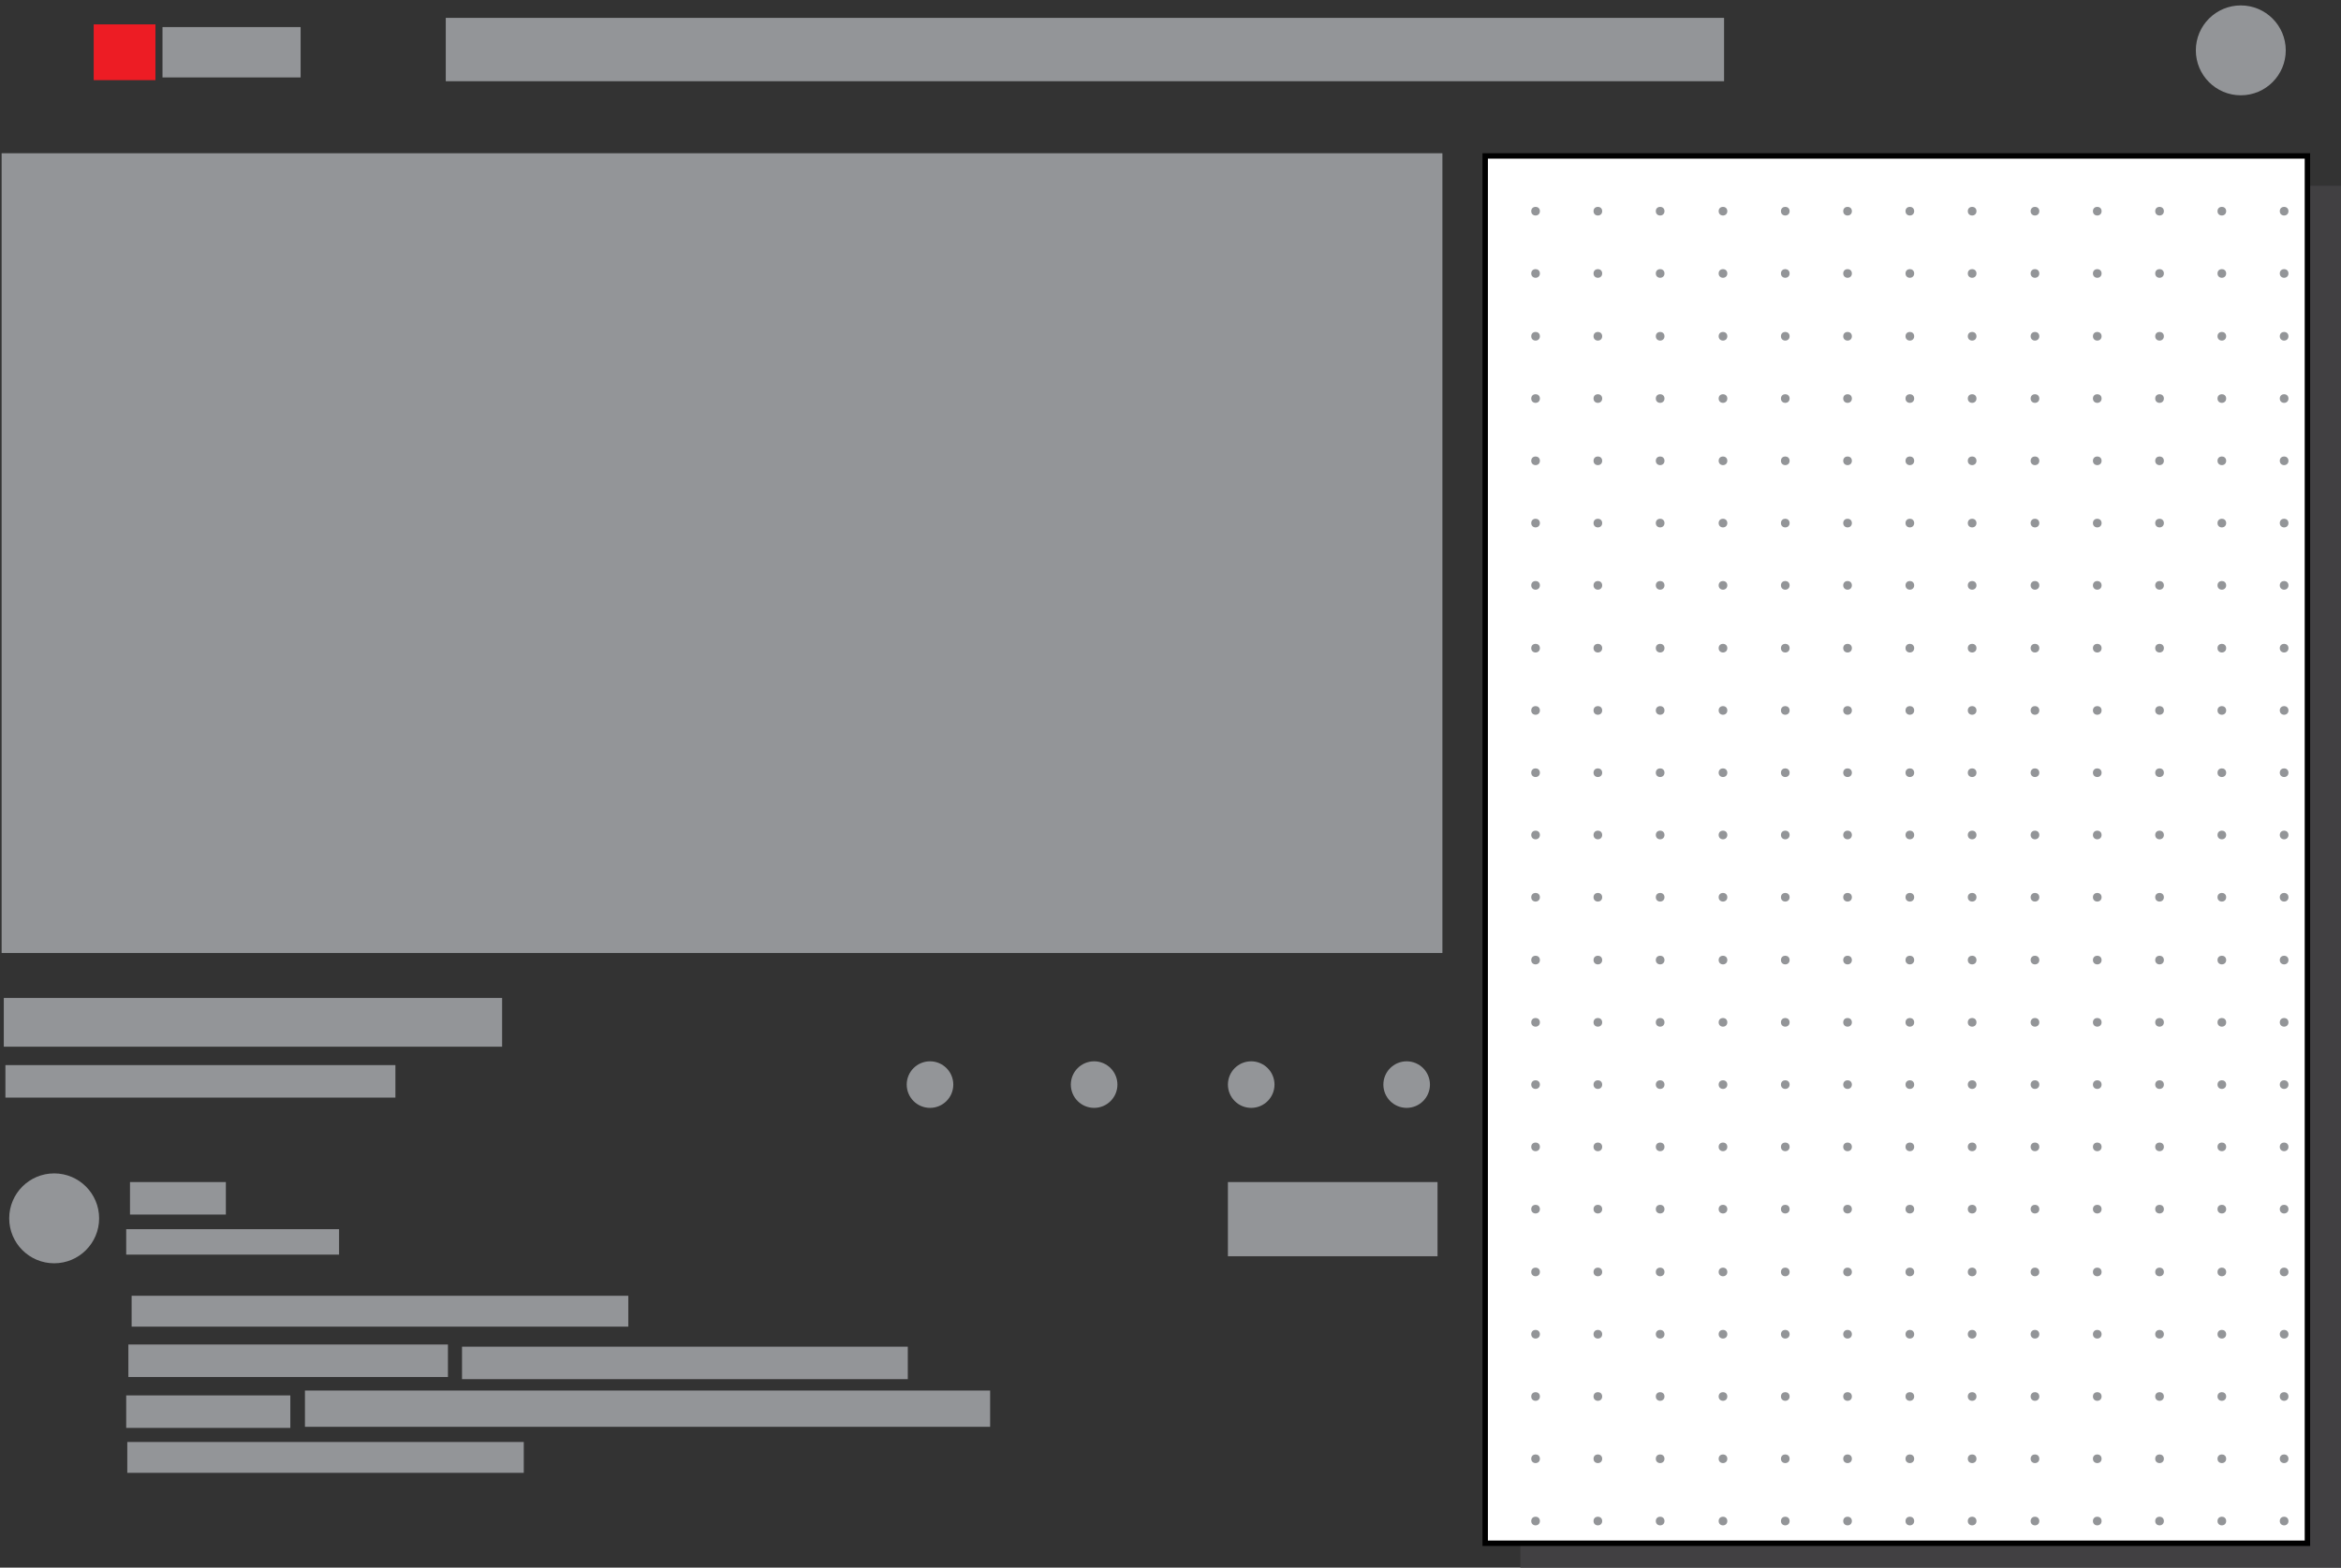 <svg version="1.1" id="Layer_1" xmlns="http://www.w3.org/2000/svg" xmlns:xlink="http://www.w3.org/1999/xlink" x="0px" y="0px"
	 viewBox="0 0 432.2 289.5" enable-background="new 0 0 432.2 289.5" xml:space="preserve">
<rect x="0" y="0" width="432.2" height="289.5" fill="#333333" stroke="none"/>
<rect x="82.3" y="3.3" fill="#939598" width="236" height="11.7"/>
<rect x="0.3" y="28.3" fill="#939598" width="266" height="147.7"/>
<rect x="0.7" y="184.3" fill="#939598" width="92" height="9"/>
<rect x="1" y="196.7" fill="#939598" width="72" height="6"/>
<rect x="226.7" y="218.3" fill="#939598" width="38.7" height="13.7"/>
<rect x="24" y="218.3" fill="#939598" width="17.7" height="6"/>
<rect x="23.3" y="227" fill="#939598" width="39.3" height="4.7"/>
<rect x="24.3" y="239.3" fill="#939598" width="91.7" height="5.7"/>
<rect x="23.7" y="248.3" fill="#939598" width="59" height="6"/>
<rect x="56.3" y="256.8" fill="#939598" width="126.5" height="6.7"/>
<rect x="23.3" y="257.7" fill="#939598" width="30.3" height="6"/>
<rect x="30" y="5" fill="#939598" width="25.5" height="9.3"/>
<circle fill="#939598" cx="413.7" cy="9.3" r="8.3"/>
<circle fill="#939598" cx="10" cy="225" r="8.3"/>
<circle fill="#939598" cx="171.7" cy="200.3" r="4.3"/>
<circle fill="#939598" cx="202" cy="200.3" r="4.3"/>
<circle fill="#939598" cx="231" cy="200.3" r="4.3"/>
<circle fill="#939598" cx="259.7" cy="200.3" r="4.3"/>
<line fill="#939598" x1="6" y1="161" x2="260.8" y2="161"/>
<polygon fill="#939598" points="10.6,165.6 10.6,172.3 15.9,168.6 "/>
<polygon fill="#939598" points="25.3,166.3 25.1,171.4 29.3,168.9 "/>
<line fill="#939598" x1="29.5" y1="171.6" x2="29.5" y2="166.3"/>
<rect x="85.3" y="248.7" fill="#939598" width="82.3" height="6"/>
<rect x="23.5" y="266.3" fill="#939598" width="73.2" height="5.7"/>
<rect x="17.3" y="4.5" fill="#ED1C24" width="11.4" height="10.3"/>
<rect id="shadow" x="280.7" y="34.3" fill="#414042" width="151.8" height="256.2"/>
<g id="bg">
	<rect x="274.2" y="28.8" fill="#FFFFFF" width="151.8" height="256.2"/>
	<path d="M426.5,285.5H273.7V28.3h152.8V285.5z M274.7,284.5h150.8V29.3H274.7V284.5z"/>
</g>
<g id="dots">
	<g>
		<defs>
			<rect id="SVGID_1_" x="273.7" y="28.3" width="151.8" height="256.2"/>
		</defs>
		<clipPath id="SVGID_2_">
			<use xlink:href="#SVGID_1_"  overflow="visible"/>
		</clipPath>
		<g clip-path="url(#SVGID_2_)">
			<rect x="416" y="21.7" fill="none" width="11.5" height="11.5"/>
			<circle fill="#939598" cx="421.7" cy="27.5" r="0.8"/>
		</g>
		<g clip-path="url(#SVGID_2_)">
			<rect x="416" y="33.3" fill="none" width="11.5" height="11.5"/>
			<circle fill="#939598" cx="421.7" cy="39" r="0.8"/>
		</g>
		<g clip-path="url(#SVGID_2_)">
			<rect x="416" y="44.8" fill="none" width="11.5" height="11.5"/>
			<circle fill="#939598" cx="421.7" cy="50.5" r="0.8"/>
		</g>
		<g clip-path="url(#SVGID_2_)">
			<rect x="416" y="56.3" fill="none" width="11.5" height="11.5"/>
			<circle fill="#939598" cx="421.7" cy="62.1" r="0.8"/>
		</g>
		<g clip-path="url(#SVGID_2_)">
			<rect x="416" y="67.8" fill="none" width="11.5" height="11.5"/>
			<circle fill="#939598" cx="421.7" cy="73.6" r="0.8"/>
		</g>
		<g clip-path="url(#SVGID_2_)">
			<rect x="416" y="79.3" fill="none" width="11.5" height="11.5"/>
			<circle fill="#939598" cx="421.7" cy="85.1" r="0.8"/>
		</g>
		<g clip-path="url(#SVGID_2_)">
			<rect x="416" y="90.9" fill="none" width="11.5" height="11.5"/>
			<circle fill="#939598" cx="421.7" cy="96.6" r="0.8"/>
		</g>
		<g clip-path="url(#SVGID_2_)">
			<rect x="416" y="102.4" fill="none" width="11.5" height="11.5"/>
			<circle fill="#939598" cx="421.7" cy="108.1" r="0.8"/>
		</g>
		<g clip-path="url(#SVGID_2_)">
			<rect x="416" y="113.9" fill="none" width="11.5" height="11.5"/>
			<circle fill="#939598" cx="421.7" cy="119.7" r="0.8"/>
		</g>
		<g clip-path="url(#SVGID_2_)">
			<rect x="416" y="125.4" fill="none" width="11.5" height="11.5"/>
			<circle fill="#939598" cx="421.7" cy="131.2" r="0.8"/>
		</g>
		<g clip-path="url(#SVGID_2_)">
			<rect x="416" y="136.9" fill="none" width="11.5" height="11.5"/>
			<circle fill="#939598" cx="421.7" cy="142.7" r="0.8"/>
		</g>
		<g clip-path="url(#SVGID_2_)">
			<rect x="416" y="148.5" fill="none" width="11.5" height="11.5"/>
			<circle fill="#939598" cx="421.7" cy="154.2" r="0.8"/>
		</g>
		<g clip-path="url(#SVGID_2_)">
			<rect x="416" y="160" fill="none" width="11.5" height="11.5"/>
			<circle fill="#939598" cx="421.7" cy="165.7" r="0.8"/>
		</g>
		<g clip-path="url(#SVGID_2_)">
			<rect x="416" y="171.5" fill="none" width="11.5" height="11.5"/>
			<circle fill="#939598" cx="421.7" cy="177.3" r="0.8"/>
		</g>
		<g clip-path="url(#SVGID_2_)">
			<rect x="416" y="183" fill="none" width="11.5" height="11.5"/>
			<circle fill="#939598" cx="421.7" cy="188.8" r="0.8"/>
		</g>
		<g clip-path="url(#SVGID_2_)">
			<rect x="416" y="194.5" fill="none" width="11.5" height="11.5"/>
			<circle fill="#939598" cx="421.7" cy="200.3" r="0.8"/>
		</g>
		<g clip-path="url(#SVGID_2_)">
			<rect x="416" y="206.1" fill="none" width="11.5" height="11.5"/>
			<circle fill="#939598" cx="421.7" cy="211.8" r="0.8"/>
		</g>
		<g clip-path="url(#SVGID_2_)">
			<rect x="416" y="217.6" fill="none" width="11.5" height="11.5"/>
			<circle fill="#939598" cx="421.7" cy="223.3" r="0.8"/>
		</g>
		<g clip-path="url(#SVGID_2_)">
			<rect x="416" y="229.1" fill="none" width="11.5" height="11.5"/>
			<circle fill="#939598" cx="421.7" cy="234.9" r="0.8"/>
		</g>
		<g clip-path="url(#SVGID_2_)">
			<rect x="416" y="240.6" fill="none" width="11.5" height="11.5"/>
			<circle fill="#939598" cx="421.7" cy="246.4" r="0.8"/>
		</g>
		<g clip-path="url(#SVGID_2_)">
			<rect x="416" y="252.1" fill="none" width="11.5" height="11.5"/>
			<circle fill="#939598" cx="421.7" cy="257.9" r="0.8"/>
		</g>
		<g clip-path="url(#SVGID_2_)">
			<rect x="416" y="263.7" fill="none" width="11.5" height="11.5"/>
			<circle fill="#939598" cx="421.7" cy="269.4" r="0.8"/>
		</g>
		<g clip-path="url(#SVGID_2_)">
			<rect x="416" y="275.2" fill="none" width="11.5" height="11.5"/>
			<circle fill="#939598" cx="421.7" cy="280.9" r="0.8"/>
		</g>
		<g clip-path="url(#SVGID_2_)">
			<rect x="404.5" y="21.7" fill="none" width="11.5" height="11.5"/>
			<circle fill="#939598" cx="410.2" cy="27.5" r="0.8"/>
		</g>
		<g clip-path="url(#SVGID_2_)">
			<rect x="404.5" y="33.3" fill="none" width="11.5" height="11.5"/>
			<circle fill="#939598" cx="410.2" cy="39" r="0.8"/>
		</g>
		<g clip-path="url(#SVGID_2_)">
			<rect x="404.5" y="44.8" fill="none" width="11.5" height="11.5"/>
			<circle fill="#939598" cx="410.2" cy="50.5" r="0.8"/>
		</g>
		<g clip-path="url(#SVGID_2_)">
			<rect x="404.5" y="56.3" fill="none" width="11.5" height="11.5"/>
			<circle fill="#939598" cx="410.2" cy="62.1" r="0.8"/>
		</g>
		<g clip-path="url(#SVGID_2_)">
			<rect x="404.5" y="67.8" fill="none" width="11.5" height="11.5"/>
			<circle fill="#939598" cx="410.2" cy="73.6" r="0.8"/>
		</g>
		<g clip-path="url(#SVGID_2_)">
			<rect x="404.5" y="79.3" fill="none" width="11.5" height="11.5"/>
			<circle fill="#939598" cx="410.2" cy="85.1" r="0.8"/>
		</g>
		<g clip-path="url(#SVGID_2_)">
			<rect x="404.5" y="90.9" fill="none" width="11.5" height="11.5"/>
			<circle fill="#939598" cx="410.2" cy="96.6" r="0.8"/>
		</g>
		<g clip-path="url(#SVGID_2_)">
			<rect x="404.5" y="102.4" fill="none" width="11.5" height="11.5"/>
			<circle fill="#939598" cx="410.2" cy="108.1" r="0.8"/>
		</g>
		<g clip-path="url(#SVGID_2_)">
			<rect x="404.5" y="113.9" fill="none" width="11.5" height="11.5"/>
			<circle fill="#939598" cx="410.2" cy="119.7" r="0.8"/>
		</g>
		<g clip-path="url(#SVGID_2_)">
			<rect x="404.5" y="125.4" fill="none" width="11.5" height="11.5"/>
			<circle fill="#939598" cx="410.2" cy="131.2" r="0.8"/>
		</g>
		<g clip-path="url(#SVGID_2_)">
			<rect x="404.5" y="136.9" fill="none" width="11.5" height="11.5"/>
			<circle fill="#939598" cx="410.2" cy="142.7" r="0.8"/>
		</g>
		<g clip-path="url(#SVGID_2_)">
			<rect x="404.5" y="148.5" fill="none" width="11.5" height="11.5"/>
			<circle fill="#939598" cx="410.2" cy="154.2" r="0.8"/>
		</g>
		<g clip-path="url(#SVGID_2_)">
			<rect x="404.5" y="160" fill="none" width="11.5" height="11.5"/>
			<circle fill="#939598" cx="410.2" cy="165.7" r="0.8"/>
		</g>
		<g clip-path="url(#SVGID_2_)">
			<rect x="404.5" y="171.5" fill="none" width="11.5" height="11.5"/>
			<circle fill="#939598" cx="410.2" cy="177.3" r="0.8"/>
		</g>
		<g clip-path="url(#SVGID_2_)">
			<rect x="404.5" y="183" fill="none" width="11.5" height="11.5"/>
			<circle fill="#939598" cx="410.2" cy="188.8" r="0.8"/>
		</g>
		<g clip-path="url(#SVGID_2_)">
			<rect x="404.5" y="194.5" fill="none" width="11.5" height="11.5"/>
			<circle fill="#939598" cx="410.2" cy="200.3" r="0.8"/>
		</g>
		<g clip-path="url(#SVGID_2_)">
			<rect x="404.5" y="206.1" fill="none" width="11.5" height="11.5"/>
			<circle fill="#939598" cx="410.2" cy="211.8" r="0.8"/>
		</g>
		<g clip-path="url(#SVGID_2_)">
			<rect x="404.5" y="217.6" fill="none" width="11.5" height="11.5"/>
			<circle fill="#939598" cx="410.2" cy="223.3" r="0.8"/>
		</g>
		<g clip-path="url(#SVGID_2_)">
			<rect x="404.5" y="229.1" fill="none" width="11.5" height="11.5"/>
			<circle fill="#939598" cx="410.2" cy="234.9" r="0.8"/>
		</g>
		<g clip-path="url(#SVGID_2_)">
			<rect x="404.5" y="240.6" fill="none" width="11.5" height="11.5"/>
			<circle fill="#939598" cx="410.2" cy="246.4" r="0.8"/>
		</g>
		<g clip-path="url(#SVGID_2_)">
			<rect x="404.5" y="252.1" fill="none" width="11.5" height="11.5"/>
			<circle fill="#939598" cx="410.2" cy="257.9" r="0.8"/>
		</g>
		<g clip-path="url(#SVGID_2_)">
			<rect x="404.5" y="263.7" fill="none" width="11.5" height="11.5"/>
			<circle fill="#939598" cx="410.2" cy="269.4" r="0.8"/>
		</g>
		<g clip-path="url(#SVGID_2_)">
			<rect x="404.5" y="275.2" fill="none" width="11.5" height="11.5"/>
			<circle fill="#939598" cx="410.2" cy="280.9" r="0.8"/>
		</g>
		<g clip-path="url(#SVGID_2_)">
			<rect x="392.9" y="21.7" fill="none" width="11.5" height="11.5"/>
			<circle fill="#939598" cx="398.7" cy="27.5" r="0.8"/>
		</g>
		<g clip-path="url(#SVGID_2_)">
			<rect x="392.9" y="33.3" fill="none" width="11.5" height="11.5"/>
			<circle fill="#939598" cx="398.7" cy="39" r="0.8"/>
		</g>
		<g clip-path="url(#SVGID_2_)">
			<rect x="392.9" y="44.8" fill="none" width="11.5" height="11.5"/>
			<circle fill="#939598" cx="398.7" cy="50.5" r="0.8"/>
		</g>
		<g clip-path="url(#SVGID_2_)">
			<rect x="392.9" y="56.3" fill="none" width="11.5" height="11.5"/>
			<circle fill="#939598" cx="398.7" cy="62.1" r="0.8"/>
		</g>
		<g clip-path="url(#SVGID_2_)">
			<rect x="392.9" y="67.8" fill="none" width="11.5" height="11.5"/>
			<circle fill="#939598" cx="398.7" cy="73.6" r="0.8"/>
		</g>
		<g clip-path="url(#SVGID_2_)">
			<rect x="392.9" y="79.3" fill="none" width="11.5" height="11.5"/>
			<circle fill="#939598" cx="398.7" cy="85.1" r="0.8"/>
		</g>
		<g clip-path="url(#SVGID_2_)">
			<rect x="392.9" y="90.9" fill="none" width="11.5" height="11.5"/>
			<circle fill="#939598" cx="398.7" cy="96.6" r="0.8"/>
		</g>
		<g clip-path="url(#SVGID_2_)">
			<rect x="392.9" y="102.4" fill="none" width="11.5" height="11.5"/>
			<circle fill="#939598" cx="398.7" cy="108.1" r="0.8"/>
		</g>
		<g clip-path="url(#SVGID_2_)">
			<rect x="392.9" y="113.9" fill="none" width="11.5" height="11.5"/>
			<circle fill="#939598" cx="398.7" cy="119.7" r="0.8"/>
		</g>
		<g clip-path="url(#SVGID_2_)">
			<rect x="392.9" y="125.4" fill="none" width="11.5" height="11.5"/>
			<circle fill="#939598" cx="398.7" cy="131.2" r="0.8"/>
		</g>
		<g clip-path="url(#SVGID_2_)">
			<rect x="392.9" y="136.9" fill="none" width="11.5" height="11.5"/>
			<circle fill="#939598" cx="398.7" cy="142.7" r="0.8"/>
		</g>
		<g clip-path="url(#SVGID_2_)">
			<rect x="392.9" y="148.5" fill="none" width="11.5" height="11.5"/>
			<circle fill="#939598" cx="398.7" cy="154.2" r="0.8"/>
		</g>
		<g clip-path="url(#SVGID_2_)">
			<rect x="392.9" y="160" fill="none" width="11.5" height="11.5"/>
			<circle fill="#939598" cx="398.7" cy="165.7" r="0.8"/>
		</g>
		<g clip-path="url(#SVGID_2_)">
			<rect x="392.9" y="171.5" fill="none" width="11.5" height="11.5"/>
			<circle fill="#939598" cx="398.7" cy="177.3" r="0.8"/>
		</g>
		<g clip-path="url(#SVGID_2_)">
			<rect x="392.9" y="183" fill="none" width="11.5" height="11.5"/>
			<circle fill="#939598" cx="398.7" cy="188.8" r="0.8"/>
		</g>
		<g clip-path="url(#SVGID_2_)">
			<rect x="392.9" y="194.5" fill="none" width="11.5" height="11.5"/>
			<circle fill="#939598" cx="398.7" cy="200.3" r="0.8"/>
		</g>
		<g clip-path="url(#SVGID_2_)">
			<rect x="392.9" y="206.1" fill="none" width="11.5" height="11.5"/>
			<circle fill="#939598" cx="398.7" cy="211.8" r="0.8"/>
		</g>
		<g clip-path="url(#SVGID_2_)">
			<rect x="392.9" y="217.6" fill="none" width="11.5" height="11.5"/>
			<circle fill="#939598" cx="398.7" cy="223.3" r="0.8"/>
		</g>
		<g clip-path="url(#SVGID_2_)">
			<rect x="392.9" y="229.1" fill="none" width="11.5" height="11.5"/>
			<circle fill="#939598" cx="398.7" cy="234.9" r="0.8"/>
		</g>
		<g clip-path="url(#SVGID_2_)">
			<rect x="392.9" y="240.6" fill="none" width="11.5" height="11.5"/>
			<circle fill="#939598" cx="398.7" cy="246.4" r="0.8"/>
		</g>
		<g clip-path="url(#SVGID_2_)">
			<rect x="392.9" y="252.1" fill="none" width="11.5" height="11.5"/>
			<circle fill="#939598" cx="398.7" cy="257.9" r="0.8"/>
		</g>
		<g clip-path="url(#SVGID_2_)">
			<rect x="392.9" y="263.7" fill="none" width="11.5" height="11.5"/>
			<circle fill="#939598" cx="398.7" cy="269.4" r="0.8"/>
		</g>
		<g clip-path="url(#SVGID_2_)">
			<rect x="392.9" y="275.2" fill="none" width="11.5" height="11.5"/>
			<circle fill="#939598" cx="398.7" cy="280.9" r="0.8"/>
		</g>
		<g clip-path="url(#SVGID_2_)">
			<rect x="381.4" y="21.7" fill="none" width="11.5" height="11.5"/>
			<circle fill="#939598" cx="387.2" cy="27.5" r="0.8"/>
		</g>
		<g clip-path="url(#SVGID_2_)">
			<rect x="381.4" y="33.3" fill="none" width="11.5" height="11.5"/>
			<circle fill="#939598" cx="387.2" cy="39" r="0.8"/>
		</g>
		<g clip-path="url(#SVGID_2_)">
			<rect x="381.4" y="44.8" fill="none" width="11.5" height="11.5"/>
			<circle fill="#939598" cx="387.2" cy="50.5" r="0.8"/>
		</g>
		<g clip-path="url(#SVGID_2_)">
			<rect x="381.4" y="56.3" fill="none" width="11.5" height="11.5"/>
			<circle fill="#939598" cx="387.2" cy="62.1" r="0.8"/>
		</g>
		<g clip-path="url(#SVGID_2_)">
			<rect x="381.4" y="67.8" fill="none" width="11.5" height="11.5"/>
			<circle fill="#939598" cx="387.2" cy="73.6" r="0.8"/>
		</g>
		<g clip-path="url(#SVGID_2_)">
			<rect x="381.4" y="79.3" fill="none" width="11.5" height="11.5"/>
			<circle fill="#939598" cx="387.2" cy="85.1" r="0.8"/>
		</g>
		<g clip-path="url(#SVGID_2_)">
			<rect x="381.4" y="90.9" fill="none" width="11.5" height="11.5"/>
			<circle fill="#939598" cx="387.2" cy="96.6" r="0.8"/>
		</g>
		<g clip-path="url(#SVGID_2_)">
			<rect x="381.4" y="102.4" fill="none" width="11.5" height="11.5"/>
			<circle fill="#939598" cx="387.2" cy="108.1" r="0.8"/>
		</g>
		<g clip-path="url(#SVGID_2_)">
			<rect x="381.4" y="113.9" fill="none" width="11.5" height="11.5"/>
			<circle fill="#939598" cx="387.2" cy="119.7" r="0.8"/>
		</g>
		<g clip-path="url(#SVGID_2_)">
			<rect x="381.4" y="125.4" fill="none" width="11.5" height="11.5"/>
			<circle fill="#939598" cx="387.2" cy="131.2" r="0.8"/>
		</g>
		<g clip-path="url(#SVGID_2_)">
			<rect x="381.4" y="136.9" fill="none" width="11.5" height="11.5"/>
			<circle fill="#939598" cx="387.2" cy="142.7" r="0.8"/>
		</g>
		<g clip-path="url(#SVGID_2_)">
			<rect x="381.4" y="148.5" fill="none" width="11.5" height="11.5"/>
			<circle fill="#939598" cx="387.2" cy="154.2" r="0.8"/>
		</g>
		<g clip-path="url(#SVGID_2_)">
			<rect x="381.4" y="160" fill="none" width="11.5" height="11.5"/>
			<circle fill="#939598" cx="387.2" cy="165.7" r="0.8"/>
		</g>
		<g clip-path="url(#SVGID_2_)">
			<rect x="381.4" y="171.5" fill="none" width="11.5" height="11.5"/>
			<circle fill="#939598" cx="387.2" cy="177.3" r="0.8"/>
		</g>
		<g clip-path="url(#SVGID_2_)">
			<rect x="381.4" y="183" fill="none" width="11.5" height="11.5"/>
			<circle fill="#939598" cx="387.2" cy="188.8" r="0.8"/>
		</g>
		<g clip-path="url(#SVGID_2_)">
			<rect x="381.4" y="194.5" fill="none" width="11.5" height="11.5"/>
			<circle fill="#939598" cx="387.2" cy="200.3" r="0.8"/>
		</g>
		<g clip-path="url(#SVGID_2_)">
			<rect x="381.4" y="206.1" fill="none" width="11.5" height="11.5"/>
			<circle fill="#939598" cx="387.2" cy="211.8" r="0.8"/>
		</g>
		<g clip-path="url(#SVGID_2_)">
			<rect x="381.4" y="217.6" fill="none" width="11.5" height="11.5"/>
			<circle fill="#939598" cx="387.2" cy="223.3" r="0.8"/>
		</g>
		<g clip-path="url(#SVGID_2_)">
			<rect x="381.4" y="229.1" fill="none" width="11.5" height="11.5"/>
			<circle fill="#939598" cx="387.2" cy="234.9" r="0.8"/>
		</g>
		<g clip-path="url(#SVGID_2_)">
			<rect x="381.4" y="240.6" fill="none" width="11.5" height="11.5"/>
			<circle fill="#939598" cx="387.2" cy="246.4" r="0.8"/>
		</g>
		<g clip-path="url(#SVGID_2_)">
			<rect x="381.4" y="252.1" fill="none" width="11.5" height="11.5"/>
			<circle fill="#939598" cx="387.2" cy="257.9" r="0.8"/>
		</g>
		<g clip-path="url(#SVGID_2_)">
			<rect x="381.4" y="263.7" fill="none" width="11.5" height="11.5"/>
			<circle fill="#939598" cx="387.2" cy="269.4" r="0.8"/>
		</g>
		<g clip-path="url(#SVGID_2_)">
			<rect x="381.4" y="275.2" fill="none" width="11.5" height="11.5"/>
			<circle fill="#939598" cx="387.2" cy="280.9" r="0.8"/>
		</g>
		<g clip-path="url(#SVGID_2_)">
			<rect x="369.9" y="21.7" fill="none" width="11.5" height="11.5"/>
			<circle fill="#939598" cx="375.7" cy="27.5" r="0.8"/>
		</g>
		<g clip-path="url(#SVGID_2_)">
			<rect x="369.9" y="33.3" fill="none" width="11.5" height="11.5"/>
			<circle fill="#939598" cx="375.7" cy="39" r="0.8"/>
		</g>
		<g clip-path="url(#SVGID_2_)">
			<rect x="369.9" y="44.8" fill="none" width="11.5" height="11.5"/>
			<circle fill="#939598" cx="375.7" cy="50.5" r="0.8"/>
		</g>
		<g clip-path="url(#SVGID_2_)">
			<rect x="369.9" y="56.3" fill="none" width="11.5" height="11.5"/>
			<circle fill="#939598" cx="375.7" cy="62.1" r="0.8"/>
		</g>
		<g clip-path="url(#SVGID_2_)">
			<rect x="369.9" y="67.8" fill="none" width="11.5" height="11.5"/>
			<circle fill="#939598" cx="375.7" cy="73.6" r="0.8"/>
		</g>
		<g clip-path="url(#SVGID_2_)">
			<rect x="369.9" y="79.3" fill="none" width="11.5" height="11.5"/>
			<circle fill="#939598" cx="375.7" cy="85.1" r="0.8"/>
		</g>
		<g clip-path="url(#SVGID_2_)">
			<rect x="369.9" y="90.9" fill="none" width="11.5" height="11.5"/>
			<circle fill="#939598" cx="375.7" cy="96.6" r="0.8"/>
		</g>
		<g clip-path="url(#SVGID_2_)">
			<rect x="369.9" y="102.4" fill="none" width="11.5" height="11.5"/>
			<circle fill="#939598" cx="375.7" cy="108.1" r="0.8"/>
		</g>
		<g clip-path="url(#SVGID_2_)">
			<rect x="369.9" y="113.9" fill="none" width="11.5" height="11.5"/>
			<circle fill="#939598" cx="375.7" cy="119.7" r="0.8"/>
		</g>
		<g clip-path="url(#SVGID_2_)">
			<rect x="369.9" y="125.4" fill="none" width="11.5" height="11.5"/>
			<circle fill="#939598" cx="375.7" cy="131.2" r="0.8"/>
		</g>
		<g clip-path="url(#SVGID_2_)">
			<rect x="369.9" y="136.9" fill="none" width="11.5" height="11.5"/>
			<circle fill="#939598" cx="375.7" cy="142.7" r="0.8"/>
		</g>
		<g clip-path="url(#SVGID_2_)">
			<rect x="369.9" y="148.5" fill="none" width="11.5" height="11.5"/>
			<circle fill="#939598" cx="375.7" cy="154.2" r="0.8"/>
		</g>
		<g clip-path="url(#SVGID_2_)">
			<rect x="369.9" y="160" fill="none" width="11.5" height="11.5"/>
			<circle fill="#939598" cx="375.7" cy="165.7" r="0.8"/>
		</g>
		<g clip-path="url(#SVGID_2_)">
			<rect x="369.9" y="171.5" fill="none" width="11.5" height="11.5"/>
			<circle fill="#939598" cx="375.7" cy="177.3" r="0.8"/>
		</g>
		<g clip-path="url(#SVGID_2_)">
			<rect x="369.9" y="183" fill="none" width="11.5" height="11.5"/>
			<circle fill="#939598" cx="375.7" cy="188.8" r="0.8"/>
		</g>
		<g clip-path="url(#SVGID_2_)">
			<rect x="369.9" y="194.5" fill="none" width="11.5" height="11.5"/>
			<circle fill="#939598" cx="375.7" cy="200.3" r="0.8"/>
		</g>
		<g clip-path="url(#SVGID_2_)">
			<rect x="369.9" y="206.1" fill="none" width="11.5" height="11.5"/>
			<circle fill="#939598" cx="375.7" cy="211.8" r="0.8"/>
		</g>
		<g clip-path="url(#SVGID_2_)">
			<rect x="369.9" y="217.6" fill="none" width="11.5" height="11.5"/>
			<circle fill="#939598" cx="375.7" cy="223.3" r="0.8"/>
		</g>
		<g clip-path="url(#SVGID_2_)">
			<rect x="369.9" y="229.1" fill="none" width="11.5" height="11.5"/>
			<circle fill="#939598" cx="375.7" cy="234.9" r="0.8"/>
		</g>
		<g clip-path="url(#SVGID_2_)">
			<rect x="369.9" y="240.6" fill="none" width="11.5" height="11.5"/>
			<circle fill="#939598" cx="375.7" cy="246.4" r="0.8"/>
		</g>
		<g clip-path="url(#SVGID_2_)">
			<rect x="369.9" y="252.1" fill="none" width="11.5" height="11.5"/>
			<circle fill="#939598" cx="375.7" cy="257.9" r="0.8"/>
		</g>
		<g clip-path="url(#SVGID_2_)">
			<rect x="369.9" y="263.7" fill="none" width="11.5" height="11.5"/>
			<circle fill="#939598" cx="375.7" cy="269.4" r="0.8"/>
		</g>
		<g clip-path="url(#SVGID_2_)">
			<rect x="369.9" y="275.2" fill="none" width="11.5" height="11.5"/>
			<circle fill="#939598" cx="375.7" cy="280.9" r="0.8"/>
		</g>
		<g clip-path="url(#SVGID_2_)">
			<rect x="358.4" y="21.7" fill="none" width="11.5" height="11.5"/>
			<circle fill="#939598" cx="364.1" cy="27.5" r="0.8"/>
		</g>
		<g clip-path="url(#SVGID_2_)">
			<rect x="358.4" y="33.3" fill="none" width="11.5" height="11.5"/>
			<circle fill="#939598" cx="364.1" cy="39" r="0.8"/>
		</g>
		<g clip-path="url(#SVGID_2_)">
			<rect x="358.4" y="44.8" fill="none" width="11.5" height="11.5"/>
			<circle fill="#939598" cx="364.1" cy="50.5" r="0.8"/>
		</g>
		<g clip-path="url(#SVGID_2_)">
			<rect x="358.4" y="56.3" fill="none" width="11.5" height="11.5"/>
			<circle fill="#939598" cx="364.1" cy="62.1" r="0.8"/>
		</g>
		<g clip-path="url(#SVGID_2_)">
			<rect x="358.4" y="67.8" fill="none" width="11.5" height="11.5"/>
			<circle fill="#939598" cx="364.1" cy="73.6" r="0.8"/>
		</g>
		<g clip-path="url(#SVGID_2_)">
			<rect x="358.4" y="79.3" fill="none" width="11.5" height="11.5"/>
			<circle fill="#939598" cx="364.1" cy="85.1" r="0.8"/>
		</g>
		<g clip-path="url(#SVGID_2_)">
			<rect x="358.4" y="90.9" fill="none" width="11.5" height="11.5"/>
			<circle fill="#939598" cx="364.1" cy="96.6" r="0.8"/>
		</g>
		<g clip-path="url(#SVGID_2_)">
			<rect x="358.4" y="102.4" fill="none" width="11.5" height="11.5"/>
			<circle fill="#939598" cx="364.1" cy="108.1" r="0.8"/>
		</g>
		<g clip-path="url(#SVGID_2_)">
			<rect x="358.4" y="113.9" fill="none" width="11.5" height="11.5"/>
			<circle fill="#939598" cx="364.1" cy="119.7" r="0.8"/>
		</g>
		<g clip-path="url(#SVGID_2_)">
			<rect x="358.4" y="125.4" fill="none" width="11.5" height="11.5"/>
			<circle fill="#939598" cx="364.1" cy="131.2" r="0.8"/>
		</g>
		<g clip-path="url(#SVGID_2_)">
			<rect x="358.4" y="136.9" fill="none" width="11.5" height="11.5"/>
			<circle fill="#939598" cx="364.1" cy="142.7" r="0.8"/>
		</g>
		<g clip-path="url(#SVGID_2_)">
			<rect x="358.4" y="148.5" fill="none" width="11.5" height="11.5"/>
			<circle fill="#939598" cx="364.1" cy="154.2" r="0.8"/>
		</g>
		<g clip-path="url(#SVGID_2_)">
			<rect x="358.4" y="160" fill="none" width="11.5" height="11.5"/>
			<circle fill="#939598" cx="364.1" cy="165.7" r="0.8"/>
		</g>
		<g clip-path="url(#SVGID_2_)">
			<rect x="358.4" y="171.5" fill="none" width="11.5" height="11.5"/>
			<circle fill="#939598" cx="364.1" cy="177.3" r="0.8"/>
		</g>
		<g clip-path="url(#SVGID_2_)">
			<rect x="358.4" y="183" fill="none" width="11.5" height="11.5"/>
			<circle fill="#939598" cx="364.1" cy="188.8" r="0.8"/>
		</g>
		<g clip-path="url(#SVGID_2_)">
			<rect x="358.4" y="194.5" fill="none" width="11.5" height="11.5"/>
			<circle fill="#939598" cx="364.1" cy="200.3" r="0.8"/>
		</g>
		<g clip-path="url(#SVGID_2_)">
			<rect x="358.4" y="206.1" fill="none" width="11.5" height="11.5"/>
			<circle fill="#939598" cx="364.1" cy="211.8" r="0.8"/>
		</g>
		<g clip-path="url(#SVGID_2_)">
			<rect x="358.4" y="217.6" fill="none" width="11.5" height="11.5"/>
			<circle fill="#939598" cx="364.1" cy="223.3" r="0.8"/>
		</g>
		<g clip-path="url(#SVGID_2_)">
			<rect x="358.4" y="229.1" fill="none" width="11.5" height="11.5"/>
			<circle fill="#939598" cx="364.1" cy="234.9" r="0.8"/>
		</g>
		<g clip-path="url(#SVGID_2_)">
			<rect x="358.4" y="240.6" fill="none" width="11.5" height="11.5"/>
			<circle fill="#939598" cx="364.1" cy="246.4" r="0.8"/>
		</g>
		<g clip-path="url(#SVGID_2_)">
			<rect x="358.4" y="252.1" fill="none" width="11.5" height="11.5"/>
			<circle fill="#939598" cx="364.1" cy="257.9" r="0.8"/>
		</g>
		<g clip-path="url(#SVGID_2_)">
			<rect x="358.4" y="263.7" fill="none" width="11.5" height="11.5"/>
			<circle fill="#939598" cx="364.1" cy="269.4" r="0.8"/>
		</g>
		<g clip-path="url(#SVGID_2_)">
			<rect x="358.4" y="275.2" fill="none" width="11.5" height="11.5"/>
			<circle fill="#939598" cx="364.1" cy="280.9" r="0.8"/>
		</g>
		<g clip-path="url(#SVGID_2_)">
			<rect x="346.9" y="21.7" fill="none" width="11.5" height="11.5"/>
			<circle fill="#939598" cx="352.6" cy="27.5" r="0.8"/>
		</g>
		<g clip-path="url(#SVGID_2_)">
			<rect x="346.9" y="33.3" fill="none" width="11.5" height="11.5"/>
			<circle fill="#939598" cx="352.6" cy="39" r="0.8"/>
		</g>
		<g clip-path="url(#SVGID_2_)">
			<rect x="346.9" y="44.8" fill="none" width="11.5" height="11.5"/>
			<circle fill="#939598" cx="352.6" cy="50.5" r="0.8"/>
		</g>
		<g clip-path="url(#SVGID_2_)">
			<rect x="346.9" y="56.3" fill="none" width="11.5" height="11.5"/>
			<circle fill="#939598" cx="352.6" cy="62.1" r="0.8"/>
		</g>
		<g clip-path="url(#SVGID_2_)">
			<rect x="346.9" y="67.8" fill="none" width="11.5" height="11.5"/>
			<circle fill="#939598" cx="352.6" cy="73.6" r="0.8"/>
		</g>
		<g clip-path="url(#SVGID_2_)">
			<rect x="346.9" y="79.3" fill="none" width="11.5" height="11.5"/>
			<circle fill="#939598" cx="352.6" cy="85.1" r="0.8"/>
		</g>
		<g clip-path="url(#SVGID_2_)">
			<rect x="346.9" y="90.9" fill="none" width="11.5" height="11.5"/>
			<circle fill="#939598" cx="352.6" cy="96.6" r="0.8"/>
		</g>
		<g clip-path="url(#SVGID_2_)">
			<rect x="346.9" y="102.4" fill="none" width="11.5" height="11.5"/>
			<circle fill="#939598" cx="352.6" cy="108.1" r="0.8"/>
		</g>
		<g clip-path="url(#SVGID_2_)">
			<rect x="346.9" y="113.9" fill="none" width="11.5" height="11.5"/>
			<circle fill="#939598" cx="352.6" cy="119.7" r="0.8"/>
		</g>
		<g clip-path="url(#SVGID_2_)">
			<rect x="346.9" y="125.4" fill="none" width="11.5" height="11.5"/>
			<circle fill="#939598" cx="352.6" cy="131.2" r="0.8"/>
		</g>
		<g clip-path="url(#SVGID_2_)">
			<rect x="346.9" y="136.9" fill="none" width="11.5" height="11.5"/>
			<circle fill="#939598" cx="352.6" cy="142.7" r="0.8"/>
		</g>
		<g clip-path="url(#SVGID_2_)">
			<rect x="346.9" y="148.5" fill="none" width="11.5" height="11.5"/>
			<circle fill="#939598" cx="352.6" cy="154.2" r="0.8"/>
		</g>
		<g clip-path="url(#SVGID_2_)">
			<rect x="346.9" y="160" fill="none" width="11.5" height="11.5"/>
			<circle fill="#939598" cx="352.6" cy="165.7" r="0.8"/>
		</g>
		<g clip-path="url(#SVGID_2_)">
			<rect x="346.9" y="171.5" fill="none" width="11.5" height="11.5"/>
			<circle fill="#939598" cx="352.6" cy="177.3" r="0.8"/>
		</g>
		<g clip-path="url(#SVGID_2_)">
			<rect x="346.9" y="183" fill="none" width="11.5" height="11.5"/>
			<circle fill="#939598" cx="352.6" cy="188.8" r="0.8"/>
		</g>
		<g clip-path="url(#SVGID_2_)">
			<rect x="346.9" y="194.5" fill="none" width="11.5" height="11.5"/>
			<circle fill="#939598" cx="352.6" cy="200.3" r="0.8"/>
		</g>
		<g clip-path="url(#SVGID_2_)">
			<rect x="346.9" y="206.1" fill="none" width="11.5" height="11.5"/>
			<circle fill="#939598" cx="352.6" cy="211.8" r="0.8"/>
		</g>
		<g clip-path="url(#SVGID_2_)">
			<rect x="346.9" y="217.6" fill="none" width="11.5" height="11.5"/>
			<circle fill="#939598" cx="352.6" cy="223.3" r="0.8"/>
		</g>
		<g clip-path="url(#SVGID_2_)">
			<rect x="346.9" y="229.1" fill="none" width="11.5" height="11.5"/>
			<circle fill="#939598" cx="352.6" cy="234.9" r="0.8"/>
		</g>
		<g clip-path="url(#SVGID_2_)">
			<rect x="346.9" y="240.6" fill="none" width="11.5" height="11.5"/>
			<circle fill="#939598" cx="352.6" cy="246.4" r="0.8"/>
		</g>
		<g clip-path="url(#SVGID_2_)">
			<rect x="346.9" y="252.1" fill="none" width="11.5" height="11.5"/>
			<circle fill="#939598" cx="352.6" cy="257.9" r="0.8"/>
		</g>
		<g clip-path="url(#SVGID_2_)">
			<rect x="346.9" y="263.7" fill="none" width="11.5" height="11.5"/>
			<circle fill="#939598" cx="352.6" cy="269.4" r="0.8"/>
		</g>
		<g clip-path="url(#SVGID_2_)">
			<rect x="346.9" y="275.2" fill="none" width="11.5" height="11.5"/>
			<circle fill="#939598" cx="352.6" cy="280.9" r="0.8"/>
		</g>
		<g clip-path="url(#SVGID_2_)">
			<rect x="335.3" y="21.7" fill="none" width="11.5" height="11.5"/>
			<circle fill="#939598" cx="341.1" cy="27.5" r="0.8"/>
		</g>
		<g clip-path="url(#SVGID_2_)">
			<rect x="335.3" y="33.3" fill="none" width="11.5" height="11.5"/>
			<circle fill="#939598" cx="341.1" cy="39" r="0.8"/>
		</g>
		<g clip-path="url(#SVGID_2_)">
			<rect x="335.3" y="44.8" fill="none" width="11.5" height="11.5"/>
			<circle fill="#939598" cx="341.1" cy="50.5" r="0.8"/>
		</g>
		<g clip-path="url(#SVGID_2_)">
			<rect x="335.3" y="56.3" fill="none" width="11.5" height="11.5"/>
			<circle fill="#939598" cx="341.1" cy="62.1" r="0.8"/>
		</g>
		<g clip-path="url(#SVGID_2_)">
			<rect x="335.3" y="67.8" fill="none" width="11.5" height="11.5"/>
			<circle fill="#939598" cx="341.1" cy="73.6" r="0.8"/>
		</g>
		<g clip-path="url(#SVGID_2_)">
			<rect x="335.3" y="79.3" fill="none" width="11.5" height="11.5"/>
			<circle fill="#939598" cx="341.1" cy="85.1" r="0.8"/>
		</g>
		<g clip-path="url(#SVGID_2_)">
			<rect x="335.3" y="90.9" fill="none" width="11.5" height="11.5"/>
			<circle fill="#939598" cx="341.1" cy="96.6" r="0.8"/>
		</g>
		<g clip-path="url(#SVGID_2_)">
			<rect x="335.3" y="102.4" fill="none" width="11.5" height="11.5"/>
			<circle fill="#939598" cx="341.1" cy="108.1" r="0.8"/>
		</g>
		<g clip-path="url(#SVGID_2_)">
			<rect x="335.3" y="113.9" fill="none" width="11.5" height="11.5"/>
			<circle fill="#939598" cx="341.1" cy="119.7" r="0.8"/>
		</g>
		<g clip-path="url(#SVGID_2_)">
			<rect x="335.3" y="125.4" fill="none" width="11.5" height="11.5"/>
			<circle fill="#939598" cx="341.1" cy="131.2" r="0.8"/>
		</g>
		<g clip-path="url(#SVGID_2_)">
			<rect x="335.3" y="136.9" fill="none" width="11.5" height="11.5"/>
			<circle fill="#939598" cx="341.1" cy="142.7" r="0.8"/>
		</g>
		<g clip-path="url(#SVGID_2_)">
			<rect x="335.3" y="148.5" fill="none" width="11.5" height="11.5"/>
			<circle fill="#939598" cx="341.1" cy="154.2" r="0.8"/>
		</g>
		<g clip-path="url(#SVGID_2_)">
			<rect x="335.3" y="160" fill="none" width="11.5" height="11.5"/>
			<circle fill="#939598" cx="341.1" cy="165.7" r="0.8"/>
		</g>
		<g clip-path="url(#SVGID_2_)">
			<rect x="335.3" y="171.5" fill="none" width="11.5" height="11.5"/>
			<circle fill="#939598" cx="341.1" cy="177.3" r="0.8"/>
		</g>
		<g clip-path="url(#SVGID_2_)">
			<rect x="335.3" y="183" fill="none" width="11.5" height="11.5"/>
			<circle fill="#939598" cx="341.1" cy="188.8" r="0.8"/>
		</g>
		<g clip-path="url(#SVGID_2_)">
			<rect x="335.3" y="194.5" fill="none" width="11.5" height="11.5"/>
			<circle fill="#939598" cx="341.1" cy="200.3" r="0.8"/>
		</g>
		<g clip-path="url(#SVGID_2_)">
			<rect x="335.3" y="206.1" fill="none" width="11.5" height="11.5"/>
			<circle fill="#939598" cx="341.1" cy="211.8" r="0.8"/>
		</g>
		<g clip-path="url(#SVGID_2_)">
			<rect x="335.3" y="217.6" fill="none" width="11.5" height="11.5"/>
			<circle fill="#939598" cx="341.1" cy="223.3" r="0.8"/>
		</g>
		<g clip-path="url(#SVGID_2_)">
			<rect x="335.3" y="229.1" fill="none" width="11.5" height="11.5"/>
			<circle fill="#939598" cx="341.1" cy="234.9" r="0.8"/>
		</g>
		<g clip-path="url(#SVGID_2_)">
			<rect x="335.3" y="240.6" fill="none" width="11.5" height="11.5"/>
			<circle fill="#939598" cx="341.1" cy="246.4" r="0.8"/>
		</g>
		<g clip-path="url(#SVGID_2_)">
			<rect x="335.3" y="252.1" fill="none" width="11.5" height="11.5"/>
			<circle fill="#939598" cx="341.1" cy="257.9" r="0.8"/>
		</g>
		<g clip-path="url(#SVGID_2_)">
			<rect x="335.3" y="263.7" fill="none" width="11.5" height="11.5"/>
			<circle fill="#939598" cx="341.1" cy="269.4" r="0.8"/>
		</g>
		<g clip-path="url(#SVGID_2_)">
			<rect x="335.3" y="275.2" fill="none" width="11.5" height="11.5"/>
			<circle fill="#939598" cx="341.1" cy="280.9" r="0.8"/>
		</g>
		<g clip-path="url(#SVGID_2_)">
			<rect x="323.8" y="21.7" fill="none" width="11.5" height="11.5"/>
			<circle fill="#939598" cx="329.6" cy="27.5" r="0.8"/>
		</g>
		<g clip-path="url(#SVGID_2_)">
			<rect x="323.8" y="33.3" fill="none" width="11.5" height="11.5"/>
			<circle fill="#939598" cx="329.6" cy="39" r="0.8"/>
		</g>
		<g clip-path="url(#SVGID_2_)">
			<rect x="323.8" y="44.8" fill="none" width="11.5" height="11.5"/>
			<circle fill="#939598" cx="329.6" cy="50.5" r="0.8"/>
		</g>
		<g clip-path="url(#SVGID_2_)">
			<rect x="323.8" y="56.3" fill="none" width="11.5" height="11.5"/>
			<circle fill="#939598" cx="329.6" cy="62.1" r="0.8"/>
		</g>
		<g clip-path="url(#SVGID_2_)">
			<rect x="323.8" y="67.8" fill="none" width="11.5" height="11.5"/>
			<circle fill="#939598" cx="329.6" cy="73.6" r="0.8"/>
		</g>
		<g clip-path="url(#SVGID_2_)">
			<rect x="323.8" y="79.3" fill="none" width="11.5" height="11.5"/>
			<circle fill="#939598" cx="329.6" cy="85.1" r="0.8"/>
		</g>
		<g clip-path="url(#SVGID_2_)">
			<rect x="323.8" y="90.9" fill="none" width="11.5" height="11.5"/>
			<circle fill="#939598" cx="329.6" cy="96.6" r="0.8"/>
		</g>
		<g clip-path="url(#SVGID_2_)">
			<rect x="323.8" y="102.4" fill="none" width="11.5" height="11.5"/>
			<circle fill="#939598" cx="329.6" cy="108.1" r="0.8"/>
		</g>
		<g clip-path="url(#SVGID_2_)">
			<rect x="323.8" y="113.9" fill="none" width="11.5" height="11.5"/>
			<circle fill="#939598" cx="329.6" cy="119.7" r="0.8"/>
		</g>
		<g clip-path="url(#SVGID_2_)">
			<rect x="323.8" y="125.4" fill="none" width="11.5" height="11.5"/>
			<circle fill="#939598" cx="329.6" cy="131.2" r="0.8"/>
		</g>
		<g clip-path="url(#SVGID_2_)">
			<rect x="323.8" y="136.9" fill="none" width="11.5" height="11.5"/>
			<circle fill="#939598" cx="329.6" cy="142.7" r="0.8"/>
		</g>
		<g clip-path="url(#SVGID_2_)">
			<rect x="323.8" y="148.5" fill="none" width="11.5" height="11.5"/>
			<circle fill="#939598" cx="329.6" cy="154.2" r="0.8"/>
		</g>
		<g clip-path="url(#SVGID_2_)">
			<rect x="323.8" y="160" fill="none" width="11.5" height="11.5"/>
			<circle fill="#939598" cx="329.6" cy="165.7" r="0.8"/>
		</g>
		<g clip-path="url(#SVGID_2_)">
			<rect x="323.8" y="171.5" fill="none" width="11.5" height="11.5"/>
			<circle fill="#939598" cx="329.6" cy="177.3" r="0.8"/>
		</g>
		<g clip-path="url(#SVGID_2_)">
			<rect x="323.8" y="183" fill="none" width="11.5" height="11.5"/>
			<circle fill="#939598" cx="329.6" cy="188.8" r="0.8"/>
		</g>
		<g clip-path="url(#SVGID_2_)">
			<rect x="323.8" y="194.5" fill="none" width="11.5" height="11.5"/>
			<circle fill="#939598" cx="329.6" cy="200.3" r="0.8"/>
		</g>
		<g clip-path="url(#SVGID_2_)">
			<rect x="323.8" y="206.1" fill="none" width="11.5" height="11.5"/>
			<circle fill="#939598" cx="329.6" cy="211.8" r="0.8"/>
		</g>
		<g clip-path="url(#SVGID_2_)">
			<rect x="323.8" y="217.6" fill="none" width="11.5" height="11.5"/>
			<circle fill="#939598" cx="329.6" cy="223.3" r="0.8"/>
		</g>
		<g clip-path="url(#SVGID_2_)">
			<rect x="323.8" y="229.1" fill="none" width="11.5" height="11.5"/>
			<circle fill="#939598" cx="329.6" cy="234.9" r="0.8"/>
		</g>
		<g clip-path="url(#SVGID_2_)">
			<rect x="323.8" y="240.6" fill="none" width="11.5" height="11.5"/>
			<circle fill="#939598" cx="329.6" cy="246.4" r="0.8"/>
		</g>
		<g clip-path="url(#SVGID_2_)">
			<rect x="323.8" y="252.1" fill="none" width="11.5" height="11.5"/>
			<circle fill="#939598" cx="329.6" cy="257.9" r="0.8"/>
		</g>
		<g clip-path="url(#SVGID_2_)">
			<rect x="323.8" y="263.7" fill="none" width="11.5" height="11.5"/>
			<circle fill="#939598" cx="329.6" cy="269.4" r="0.8"/>
		</g>
		<g clip-path="url(#SVGID_2_)">
			<rect x="323.8" y="275.2" fill="none" width="11.5" height="11.5"/>
			<circle fill="#939598" cx="329.6" cy="280.9" r="0.8"/>
		</g>
		<g clip-path="url(#SVGID_2_)">
			<rect x="312.3" y="21.7" fill="none" width="11.5" height="11.5"/>
			<circle fill="#939598" cx="318.1" cy="27.5" r="0.8"/>
		</g>
		<g clip-path="url(#SVGID_2_)">
			<rect x="312.3" y="33.3" fill="none" width="11.5" height="11.5"/>
			<circle fill="#939598" cx="318.1" cy="39" r="0.8"/>
		</g>
		<g clip-path="url(#SVGID_2_)">
			<rect x="312.3" y="44.8" fill="none" width="11.5" height="11.5"/>
			<circle fill="#939598" cx="318.1" cy="50.5" r="0.8"/>
		</g>
		<g clip-path="url(#SVGID_2_)">
			<rect x="312.3" y="56.3" fill="none" width="11.5" height="11.5"/>
			<circle fill="#939598" cx="318.1" cy="62.1" r="0.8"/>
		</g>
		<g clip-path="url(#SVGID_2_)">
			<rect x="312.3" y="67.8" fill="none" width="11.5" height="11.5"/>
			<circle fill="#939598" cx="318.1" cy="73.6" r="0.8"/>
		</g>
		<g clip-path="url(#SVGID_2_)">
			<rect x="312.3" y="79.3" fill="none" width="11.5" height="11.5"/>
			<circle fill="#939598" cx="318.1" cy="85.1" r="0.8"/>
		</g>
		<g clip-path="url(#SVGID_2_)">
			<rect x="312.3" y="90.9" fill="none" width="11.5" height="11.5"/>
			<circle fill="#939598" cx="318.1" cy="96.6" r="0.8"/>
		</g>
		<g clip-path="url(#SVGID_2_)">
			<rect x="312.3" y="102.4" fill="none" width="11.5" height="11.5"/>
			<circle fill="#939598" cx="318.1" cy="108.1" r="0.8"/>
		</g>
		<g clip-path="url(#SVGID_2_)">
			<rect x="312.3" y="113.9" fill="none" width="11.5" height="11.5"/>
			<circle fill="#939598" cx="318.1" cy="119.7" r="0.8"/>
		</g>
		<g clip-path="url(#SVGID_2_)">
			<rect x="312.3" y="125.4" fill="none" width="11.5" height="11.5"/>
			<circle fill="#939598" cx="318.1" cy="131.2" r="0.8"/>
		</g>
		<g clip-path="url(#SVGID_2_)">
			<rect x="312.3" y="136.9" fill="none" width="11.5" height="11.5"/>
			<circle fill="#939598" cx="318.1" cy="142.7" r="0.8"/>
		</g>
		<g clip-path="url(#SVGID_2_)">
			<rect x="312.3" y="148.5" fill="none" width="11.5" height="11.5"/>
			<circle fill="#939598" cx="318.1" cy="154.2" r="0.8"/>
		</g>
		<g clip-path="url(#SVGID_2_)">
			<rect x="312.3" y="160" fill="none" width="11.5" height="11.5"/>
			<circle fill="#939598" cx="318.1" cy="165.7" r="0.8"/>
		</g>
		<g clip-path="url(#SVGID_2_)">
			<rect x="312.3" y="171.5" fill="none" width="11.5" height="11.5"/>
			<circle fill="#939598" cx="318.1" cy="177.3" r="0.8"/>
		</g>
		<g clip-path="url(#SVGID_2_)">
			<rect x="312.3" y="183" fill="none" width="11.5" height="11.5"/>
			<circle fill="#939598" cx="318.1" cy="188.8" r="0.8"/>
		</g>
		<g clip-path="url(#SVGID_2_)">
			<rect x="312.3" y="194.5" fill="none" width="11.5" height="11.5"/>
			<circle fill="#939598" cx="318.1" cy="200.3" r="0.8"/>
		</g>
		<g clip-path="url(#SVGID_2_)">
			<rect x="312.3" y="206.1" fill="none" width="11.5" height="11.5"/>
			<circle fill="#939598" cx="318.1" cy="211.8" r="0.8"/>
		</g>
		<g clip-path="url(#SVGID_2_)">
			<rect x="312.3" y="217.6" fill="none" width="11.5" height="11.5"/>
			<circle fill="#939598" cx="318.1" cy="223.3" r="0.8"/>
		</g>
		<g clip-path="url(#SVGID_2_)">
			<rect x="312.3" y="229.1" fill="none" width="11.5" height="11.5"/>
			<circle fill="#939598" cx="318.1" cy="234.9" r="0.8"/>
		</g>
		<g clip-path="url(#SVGID_2_)">
			<rect x="312.3" y="240.6" fill="none" width="11.5" height="11.5"/>
			<circle fill="#939598" cx="318.1" cy="246.4" r="0.8"/>
		</g>
		<g clip-path="url(#SVGID_2_)">
			<rect x="312.3" y="252.1" fill="none" width="11.5" height="11.5"/>
			<circle fill="#939598" cx="318.1" cy="257.9" r="0.8"/>
		</g>
		<g clip-path="url(#SVGID_2_)">
			<rect x="312.3" y="263.7" fill="none" width="11.5" height="11.5"/>
			<circle fill="#939598" cx="318.1" cy="269.4" r="0.8"/>
		</g>
		<g clip-path="url(#SVGID_2_)">
			<rect x="312.3" y="275.2" fill="none" width="11.5" height="11.5"/>
			<circle fill="#939598" cx="318.1" cy="280.9" r="0.8"/>
		</g>
		<g clip-path="url(#SVGID_2_)">
			<rect x="300.8" y="21.7" fill="none" width="11.5" height="11.5"/>
			<circle fill="#939598" cx="306.5" cy="27.5" r="0.8"/>
		</g>
		<g clip-path="url(#SVGID_2_)">
			<rect x="300.8" y="33.3" fill="none" width="11.5" height="11.5"/>
			<circle fill="#939598" cx="306.5" cy="39" r="0.8"/>
		</g>
		<g clip-path="url(#SVGID_2_)">
			<rect x="300.8" y="44.8" fill="none" width="11.5" height="11.5"/>
			<circle fill="#939598" cx="306.5" cy="50.5" r="0.8"/>
		</g>
		<g clip-path="url(#SVGID_2_)">
			<rect x="300.8" y="56.3" fill="none" width="11.5" height="11.5"/>
			<circle fill="#939598" cx="306.5" cy="62.1" r="0.8"/>
		</g>
		<g clip-path="url(#SVGID_2_)">
			<rect x="300.8" y="67.8" fill="none" width="11.5" height="11.5"/>
			<circle fill="#939598" cx="306.5" cy="73.6" r="0.8"/>
		</g>
		<g clip-path="url(#SVGID_2_)">
			<rect x="300.8" y="79.3" fill="none" width="11.5" height="11.5"/>
			<circle fill="#939598" cx="306.5" cy="85.1" r="0.8"/>
		</g>
		<g clip-path="url(#SVGID_2_)">
			<rect x="300.8" y="90.9" fill="none" width="11.5" height="11.5"/>
			<circle fill="#939598" cx="306.5" cy="96.6" r="0.8"/>
		</g>
		<g clip-path="url(#SVGID_2_)">
			<rect x="300.8" y="102.4" fill="none" width="11.5" height="11.5"/>
			<circle fill="#939598" cx="306.5" cy="108.1" r="0.8"/>
		</g>
		<g clip-path="url(#SVGID_2_)">
			<rect x="300.8" y="113.9" fill="none" width="11.5" height="11.5"/>
			<circle fill="#939598" cx="306.5" cy="119.7" r="0.8"/>
		</g>
		<g clip-path="url(#SVGID_2_)">
			<rect x="300.8" y="125.4" fill="none" width="11.5" height="11.5"/>
			<circle fill="#939598" cx="306.5" cy="131.2" r="0.8"/>
		</g>
		<g clip-path="url(#SVGID_2_)">
			<rect x="300.8" y="136.9" fill="none" width="11.5" height="11.5"/>
			<circle fill="#939598" cx="306.5" cy="142.7" r="0.8"/>
		</g>
		<g clip-path="url(#SVGID_2_)">
			<rect x="300.8" y="148.5" fill="none" width="11.5" height="11.5"/>
			<circle fill="#939598" cx="306.5" cy="154.2" r="0.8"/>
		</g>
		<g clip-path="url(#SVGID_2_)">
			<rect x="300.8" y="160" fill="none" width="11.5" height="11.5"/>
			<circle fill="#939598" cx="306.5" cy="165.7" r="0.8"/>
		</g>
		<g clip-path="url(#SVGID_2_)">
			<rect x="300.8" y="171.5" fill="none" width="11.5" height="11.5"/>
			<circle fill="#939598" cx="306.5" cy="177.3" r="0.8"/>
		</g>
		<g clip-path="url(#SVGID_2_)">
			<rect x="300.8" y="183" fill="none" width="11.5" height="11.5"/>
			<circle fill="#939598" cx="306.5" cy="188.8" r="0.8"/>
		</g>
		<g clip-path="url(#SVGID_2_)">
			<rect x="300.8" y="194.5" fill="none" width="11.5" height="11.5"/>
			<circle fill="#939598" cx="306.5" cy="200.3" r="0.8"/>
		</g>
		<g clip-path="url(#SVGID_2_)">
			<rect x="300.8" y="206.1" fill="none" width="11.5" height="11.5"/>
			<circle fill="#939598" cx="306.5" cy="211.8" r="0.8"/>
		</g>
		<g clip-path="url(#SVGID_2_)">
			<rect x="300.8" y="217.6" fill="none" width="11.5" height="11.5"/>
			<circle fill="#939598" cx="306.5" cy="223.3" r="0.8"/>
		</g>
		<g clip-path="url(#SVGID_2_)">
			<rect x="300.8" y="229.1" fill="none" width="11.5" height="11.5"/>
			<circle fill="#939598" cx="306.5" cy="234.9" r="0.8"/>
		</g>
		<g clip-path="url(#SVGID_2_)">
			<rect x="300.8" y="240.6" fill="none" width="11.5" height="11.5"/>
			<circle fill="#939598" cx="306.5" cy="246.4" r="0.8"/>
		</g>
		<g clip-path="url(#SVGID_2_)">
			<rect x="300.8" y="252.1" fill="none" width="11.5" height="11.5"/>
			<circle fill="#939598" cx="306.5" cy="257.9" r="0.8"/>
		</g>
		<g clip-path="url(#SVGID_2_)">
			<rect x="300.8" y="263.7" fill="none" width="11.5" height="11.5"/>
			<circle fill="#939598" cx="306.5" cy="269.4" r="0.8"/>
		</g>
		<g clip-path="url(#SVGID_2_)">
			<rect x="300.8" y="275.2" fill="none" width="11.5" height="11.5"/>
			<circle fill="#939598" cx="306.5" cy="280.9" r="0.8"/>
		</g>
		<g clip-path="url(#SVGID_2_)">
			<rect x="289.3" y="21.7" fill="none" width="11.5" height="11.5"/>
			<circle fill="#939598" cx="295" cy="27.5" r="0.8"/>
		</g>
		<g clip-path="url(#SVGID_2_)">
			<rect x="289.3" y="33.3" fill="none" width="11.5" height="11.5"/>
			<circle fill="#939598" cx="295" cy="39" r="0.8"/>
		</g>
		<g clip-path="url(#SVGID_2_)">
			<rect x="289.3" y="44.8" fill="none" width="11.5" height="11.5"/>
			<circle fill="#939598" cx="295" cy="50.5" r="0.8"/>
		</g>
		<g clip-path="url(#SVGID_2_)">
			<rect x="289.3" y="56.3" fill="none" width="11.5" height="11.5"/>
			<circle fill="#939598" cx="295" cy="62.1" r="0.8"/>
		</g>
		<g clip-path="url(#SVGID_2_)">
			<rect x="289.3" y="67.8" fill="none" width="11.5" height="11.5"/>
			<circle fill="#939598" cx="295" cy="73.6" r="0.8"/>
		</g>
		<g clip-path="url(#SVGID_2_)">
			<rect x="289.3" y="79.3" fill="none" width="11.5" height="11.5"/>
			<circle fill="#939598" cx="295" cy="85.1" r="0.8"/>
		</g>
		<g clip-path="url(#SVGID_2_)">
			<rect x="289.3" y="90.9" fill="none" width="11.5" height="11.5"/>
			<circle fill="#939598" cx="295" cy="96.6" r="0.8"/>
		</g>
		<g clip-path="url(#SVGID_2_)">
			<rect x="289.3" y="102.4" fill="none" width="11.5" height="11.5"/>
			<circle fill="#939598" cx="295" cy="108.1" r="0.8"/>
		</g>
		<g clip-path="url(#SVGID_2_)">
			<rect x="289.3" y="113.9" fill="none" width="11.5" height="11.5"/>
			<circle fill="#939598" cx="295" cy="119.7" r="0.8"/>
		</g>
		<g clip-path="url(#SVGID_2_)">
			<rect x="289.3" y="125.4" fill="none" width="11.5" height="11.5"/>
			<circle fill="#939598" cx="295" cy="131.2" r="0.8"/>
		</g>
		<g clip-path="url(#SVGID_2_)">
			<rect x="289.3" y="136.9" fill="none" width="11.5" height="11.5"/>
			<circle fill="#939598" cx="295" cy="142.7" r="0.8"/>
		</g>
		<g clip-path="url(#SVGID_2_)">
			<rect x="289.3" y="148.5" fill="none" width="11.5" height="11.5"/>
			<circle fill="#939598" cx="295" cy="154.2" r="0.8"/>
		</g>
		<g clip-path="url(#SVGID_2_)">
			<rect x="289.3" y="160" fill="none" width="11.5" height="11.5"/>
			<circle fill="#939598" cx="295" cy="165.7" r="0.8"/>
		</g>
		<g clip-path="url(#SVGID_2_)">
			<rect x="289.3" y="171.5" fill="none" width="11.5" height="11.5"/>
			<circle fill="#939598" cx="295" cy="177.3" r="0.8"/>
		</g>
		<g clip-path="url(#SVGID_2_)">
			<rect x="289.3" y="183" fill="none" width="11.5" height="11.5"/>
			<circle fill="#939598" cx="295" cy="188.8" r="0.8"/>
		</g>
		<g clip-path="url(#SVGID_2_)">
			<rect x="289.3" y="194.5" fill="none" width="11.5" height="11.5"/>
			<circle fill="#939598" cx="295" cy="200.3" r="0.8"/>
		</g>
		<g clip-path="url(#SVGID_2_)">
			<rect x="289.3" y="206.1" fill="none" width="11.5" height="11.5"/>
			<circle fill="#939598" cx="295" cy="211.8" r="0.8"/>
		</g>
		<g clip-path="url(#SVGID_2_)">
			<rect x="289.3" y="217.6" fill="none" width="11.5" height="11.5"/>
			<circle fill="#939598" cx="295" cy="223.3" r="0.8"/>
		</g>
		<g clip-path="url(#SVGID_2_)">
			<rect x="289.3" y="229.1" fill="none" width="11.5" height="11.5"/>
			<circle fill="#939598" cx="295" cy="234.9" r="0.8"/>
		</g>
		<g clip-path="url(#SVGID_2_)">
			<rect x="289.3" y="240.6" fill="none" width="11.5" height="11.5"/>
			<circle fill="#939598" cx="295" cy="246.4" r="0.8"/>
		</g>
		<g clip-path="url(#SVGID_2_)">
			<rect x="289.3" y="252.1" fill="none" width="11.5" height="11.5"/>
			<circle fill="#939598" cx="295" cy="257.9" r="0.8"/>
		</g>
		<g clip-path="url(#SVGID_2_)">
			<rect x="289.3" y="263.7" fill="none" width="11.5" height="11.5"/>
			<circle fill="#939598" cx="295" cy="269.4" r="0.8"/>
		</g>
		<g clip-path="url(#SVGID_2_)">
			<rect x="289.3" y="275.2" fill="none" width="11.5" height="11.5"/>
			<circle fill="#939598" cx="295" cy="280.9" r="0.8"/>
		</g>
		<g clip-path="url(#SVGID_2_)">
			<rect x="277.7" y="21.7" fill="none" width="11.5" height="11.5"/>
			<circle fill="#939598" cx="283.5" cy="27.5" r="0.8"/>
		</g>
		<g clip-path="url(#SVGID_2_)">
			<rect x="277.7" y="33.3" fill="none" width="11.5" height="11.5"/>
			<circle fill="#939598" cx="283.5" cy="39" r="0.8"/>
		</g>
		<g clip-path="url(#SVGID_2_)">
			<rect x="277.7" y="44.8" fill="none" width="11.5" height="11.5"/>
			<circle fill="#939598" cx="283.5" cy="50.5" r="0.8"/>
		</g>
		<g clip-path="url(#SVGID_2_)">
			<rect x="277.7" y="56.3" fill="none" width="11.5" height="11.5"/>
			<circle fill="#939598" cx="283.5" cy="62.1" r="0.8"/>
		</g>
		<g clip-path="url(#SVGID_2_)">
			<rect x="277.7" y="67.8" fill="none" width="11.5" height="11.5"/>
			<circle fill="#939598" cx="283.5" cy="73.6" r="0.8"/>
		</g>
		<g clip-path="url(#SVGID_2_)">
			<rect x="277.7" y="79.3" fill="none" width="11.5" height="11.5"/>
			<circle fill="#939598" cx="283.5" cy="85.1" r="0.8"/>
		</g>
		<g clip-path="url(#SVGID_2_)">
			<rect x="277.7" y="90.9" fill="none" width="11.5" height="11.5"/>
			<circle fill="#939598" cx="283.5" cy="96.6" r="0.8"/>
		</g>
		<g clip-path="url(#SVGID_2_)">
			<rect x="277.7" y="102.4" fill="none" width="11.5" height="11.5"/>
			<circle fill="#939598" cx="283.5" cy="108.1" r="0.8"/>
		</g>
		<g clip-path="url(#SVGID_2_)">
			<rect x="277.7" y="113.9" fill="none" width="11.5" height="11.5"/>
			<circle fill="#939598" cx="283.5" cy="119.7" r="0.8"/>
		</g>
		<g clip-path="url(#SVGID_2_)">
			<rect x="277.7" y="125.4" fill="none" width="11.5" height="11.5"/>
			<circle fill="#939598" cx="283.5" cy="131.2" r="0.8"/>
		</g>
		<g clip-path="url(#SVGID_2_)">
			<rect x="277.7" y="136.9" fill="none" width="11.5" height="11.5"/>
			<circle fill="#939598" cx="283.5" cy="142.7" r="0.8"/>
		</g>
		<g clip-path="url(#SVGID_2_)">
			<rect x="277.7" y="148.5" fill="none" width="11.5" height="11.5"/>
			<circle fill="#939598" cx="283.5" cy="154.2" r="0.8"/>
		</g>
		<g clip-path="url(#SVGID_2_)">
			<rect x="277.7" y="160" fill="none" width="11.5" height="11.5"/>
			<circle fill="#939598" cx="283.5" cy="165.7" r="0.8"/>
		</g>
		<g clip-path="url(#SVGID_2_)">
			<rect x="277.7" y="171.5" fill="none" width="11.5" height="11.5"/>
			<circle fill="#939598" cx="283.5" cy="177.3" r="0.8"/>
		</g>
		<g clip-path="url(#SVGID_2_)">
			<rect x="277.7" y="183" fill="none" width="11.5" height="11.5"/>
			<circle fill="#939598" cx="283.5" cy="188.8" r="0.8"/>
		</g>
		<g clip-path="url(#SVGID_2_)">
			<rect x="277.7" y="194.5" fill="none" width="11.5" height="11.5"/>
			<circle fill="#939598" cx="283.5" cy="200.3" r="0.8"/>
		</g>
		<g clip-path="url(#SVGID_2_)">
			<rect x="277.7" y="206.1" fill="none" width="11.5" height="11.5"/>
			<circle fill="#939598" cx="283.5" cy="211.8" r="0.8"/>
		</g>
		<g clip-path="url(#SVGID_2_)">
			<rect x="277.7" y="217.6" fill="none" width="11.5" height="11.5"/>
			<circle fill="#939598" cx="283.5" cy="223.3" r="0.8"/>
		</g>
		<g clip-path="url(#SVGID_2_)">
			<rect x="277.7" y="229.1" fill="none" width="11.5" height="11.5"/>
			<circle fill="#939598" cx="283.5" cy="234.9" r="0.8"/>
		</g>
		<g clip-path="url(#SVGID_2_)">
			<rect x="277.7" y="240.6" fill="none" width="11.5" height="11.5"/>
			<circle fill="#939598" cx="283.5" cy="246.4" r="0.8"/>
		</g>
		<g clip-path="url(#SVGID_2_)">
			<rect x="277.7" y="252.1" fill="none" width="11.5" height="11.5"/>
			<circle fill="#939598" cx="283.5" cy="257.9" r="0.8"/>
		</g>
		<g clip-path="url(#SVGID_2_)">
			<rect x="277.7" y="263.7" fill="none" width="11.5" height="11.5"/>
			<circle fill="#939598" cx="283.5" cy="269.4" r="0.8"/>
		</g>
		<g clip-path="url(#SVGID_2_)">
			<rect x="277.7" y="275.2" fill="none" width="11.5" height="11.5"/>
			<circle fill="#939598" cx="283.5" cy="280.9" r="0.8"/>
		</g>
		<g clip-path="url(#SVGID_2_)">
			<rect x="266.2" y="21.7" fill="none" width="11.5" height="11.5"/>
			<circle fill="#939598" cx="272" cy="27.5" r="0.8"/>
		</g>
		<g clip-path="url(#SVGID_2_)">
			<rect x="266.2" y="33.3" fill="none" width="11.5" height="11.5"/>
			<circle fill="#939598" cx="272" cy="39" r="0.8"/>
		</g>
		<g clip-path="url(#SVGID_2_)">
			<rect x="266.2" y="44.8" fill="none" width="11.5" height="11.5"/>
			<circle fill="#939598" cx="272" cy="50.5" r="0.8"/>
		</g>
		<g clip-path="url(#SVGID_2_)">
			<rect x="266.2" y="56.3" fill="none" width="11.5" height="11.5"/>
			<circle fill="#939598" cx="272" cy="62.1" r="0.8"/>
		</g>
		<g clip-path="url(#SVGID_2_)">
			<rect x="266.2" y="67.8" fill="none" width="11.5" height="11.5"/>
			<circle fill="#939598" cx="272" cy="73.6" r="0.8"/>
		</g>
		<g clip-path="url(#SVGID_2_)">
			<rect x="266.2" y="79.3" fill="none" width="11.5" height="11.5"/>
			<circle fill="#939598" cx="272" cy="85.1" r="0.8"/>
		</g>
		<g clip-path="url(#SVGID_2_)">
			<rect x="266.2" y="90.9" fill="none" width="11.5" height="11.5"/>
			<circle fill="#939598" cx="272" cy="96.6" r="0.8"/>
		</g>
		<g clip-path="url(#SVGID_2_)">
			<rect x="266.2" y="102.4" fill="none" width="11.5" height="11.5"/>
			<circle fill="#939598" cx="272" cy="108.1" r="0.8"/>
		</g>
		<g clip-path="url(#SVGID_2_)">
			<rect x="266.2" y="113.9" fill="none" width="11.5" height="11.5"/>
			<circle fill="#939598" cx="272" cy="119.7" r="0.8"/>
		</g>
		<g clip-path="url(#SVGID_2_)">
			<rect x="266.2" y="125.4" fill="none" width="11.5" height="11.5"/>
			<circle fill="#939598" cx="272" cy="131.2" r="0.8"/>
		</g>
		<g clip-path="url(#SVGID_2_)">
			<rect x="266.2" y="136.9" fill="none" width="11.5" height="11.5"/>
			<circle fill="#939598" cx="272" cy="142.7" r="0.8"/>
		</g>
		<g clip-path="url(#SVGID_2_)">
			<rect x="266.2" y="148.5" fill="none" width="11.5" height="11.5"/>
			<circle fill="#939598" cx="272" cy="154.2" r="0.8"/>
		</g>
		<g clip-path="url(#SVGID_2_)">
			<rect x="266.2" y="160" fill="none" width="11.5" height="11.5"/>
			<circle fill="#939598" cx="272" cy="165.7" r="0.8"/>
		</g>
		<g clip-path="url(#SVGID_2_)">
			<rect x="266.2" y="171.5" fill="none" width="11.5" height="11.5"/>
			<circle fill="#939598" cx="272" cy="177.3" r="0.8"/>
		</g>
		<g clip-path="url(#SVGID_2_)">
			<rect x="266.2" y="183" fill="none" width="11.5" height="11.5"/>
			<circle fill="#939598" cx="272" cy="188.8" r="0.8"/>
		</g>
		<g clip-path="url(#SVGID_2_)">
			<rect x="266.2" y="194.5" fill="none" width="11.5" height="11.5"/>
			<circle fill="#939598" cx="272" cy="200.3" r="0.8"/>
		</g>
		<g clip-path="url(#SVGID_2_)">
			<rect x="266.2" y="206.1" fill="none" width="11.5" height="11.5"/>
			<circle fill="#939598" cx="272" cy="211.8" r="0.8"/>
		</g>
		<g clip-path="url(#SVGID_2_)">
			<rect x="266.2" y="217.6" fill="none" width="11.5" height="11.5"/>
			<circle fill="#939598" cx="272" cy="223.3" r="0.8"/>
		</g>
		<g clip-path="url(#SVGID_2_)">
			<rect x="266.2" y="229.1" fill="none" width="11.5" height="11.5"/>
			<circle fill="#939598" cx="272" cy="234.9" r="0.8"/>
		</g>
		<g clip-path="url(#SVGID_2_)">
			<rect x="266.2" y="240.6" fill="none" width="11.5" height="11.5"/>
			<circle fill="#939598" cx="272" cy="246.4" r="0.8"/>
		</g>
		<g clip-path="url(#SVGID_2_)">
			<rect x="266.2" y="252.1" fill="none" width="11.5" height="11.5"/>
			<circle fill="#939598" cx="272" cy="257.9" r="0.8"/>
		</g>
		<g clip-path="url(#SVGID_2_)">
			<rect x="266.2" y="263.7" fill="none" width="11.5" height="11.5"/>
			<circle fill="#939598" cx="272" cy="269.4" r="0.8"/>
		</g>
		<g clip-path="url(#SVGID_2_)">
			<rect x="266.2" y="275.2" fill="none" width="11.5" height="11.5"/>
			<circle fill="#939598" cx="272" cy="280.9" r="0.8"/>
		</g>
	</g>
</g>
</svg>
